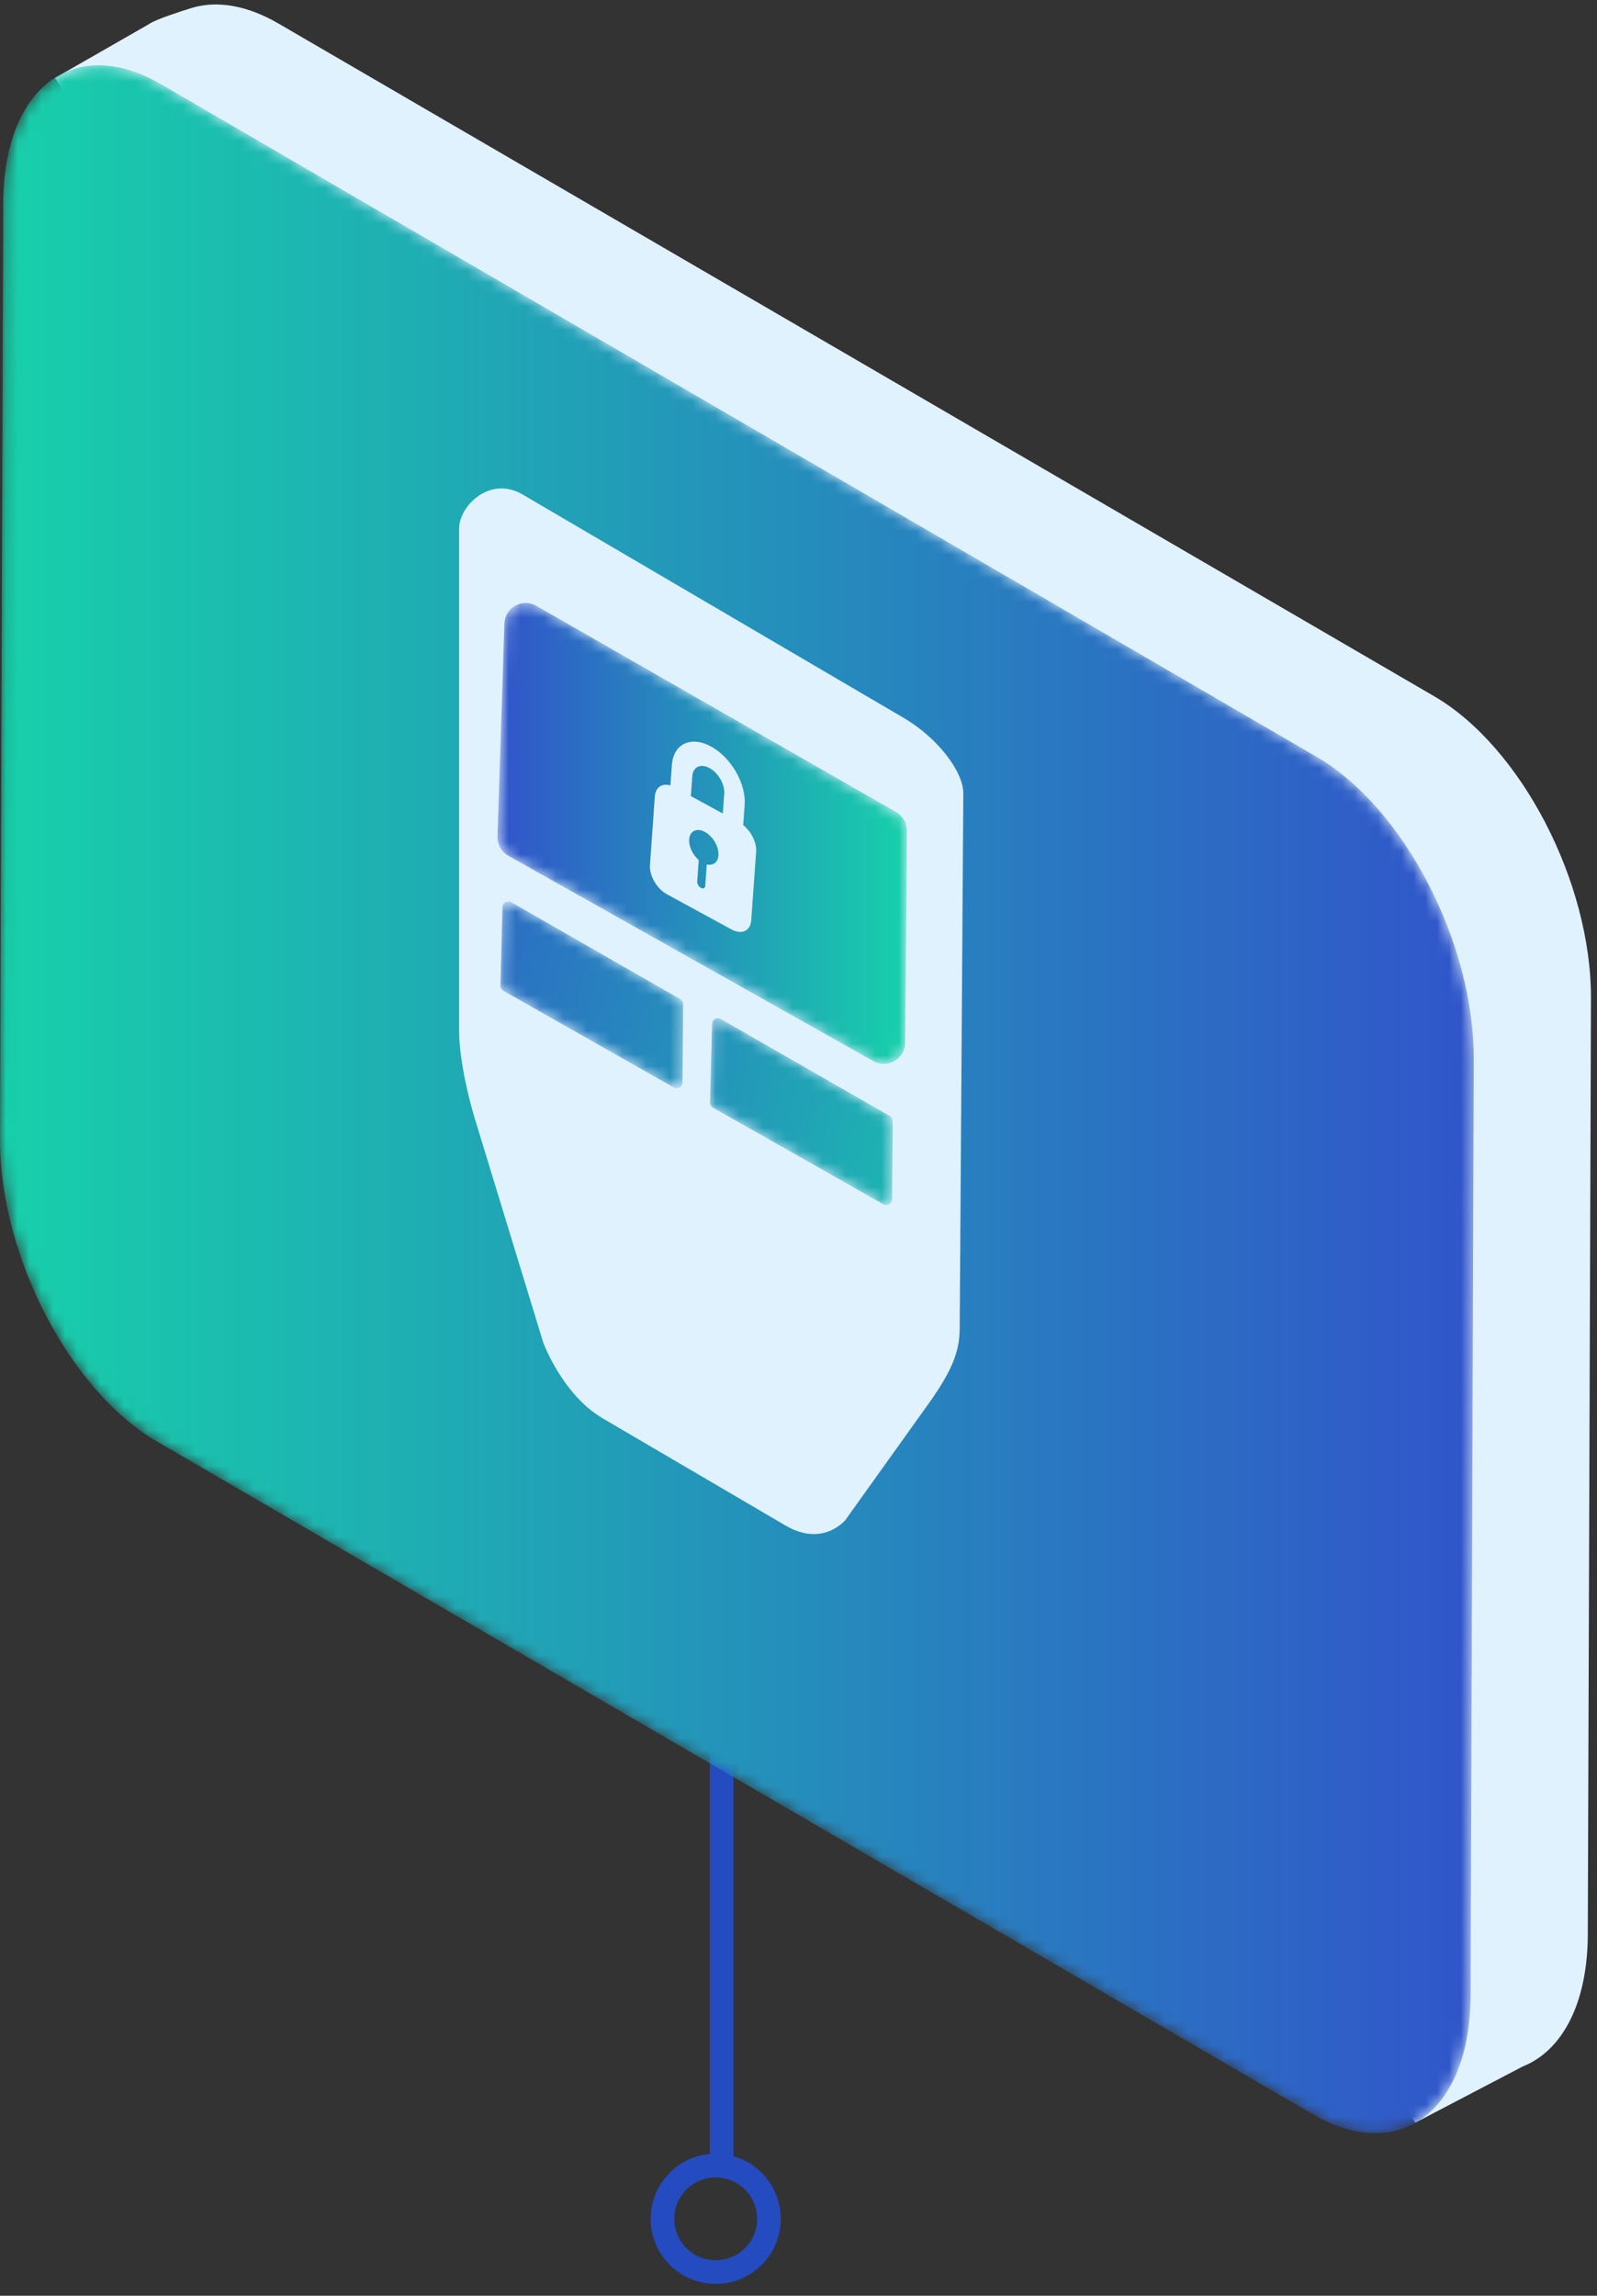 <?xml version="1.0" encoding="UTF-8"?>
<svg width="135px" height="194px" viewBox="0 0 135 194" version="1.1" xmlns="http://www.w3.org/2000/svg" xmlns:xlink="http://www.w3.org/1999/xlink">
    <rect x="0" y="0" width="135" height="194" fill="#333333" stroke="none"/>
    <!-- Generator: Sketch 52.6 (67491) - http://www.bohemiancoding.com/sketch -->
    <title>trezor integration </title>
    <desc>Created with Sketch.</desc>
    <defs>
        <path d="M0.269,11.807 L0,90.893 L0,91.055 C0.032,100.846 5.944,112.181 13.259,116.438 L110.936,173.274 C112.809,174.364 114.592,174.885 116.212,174.894 L116.291,174.894 C120.993,174.871 124.291,170.516 124.316,163.23 L124.584,84.145 C124.617,74.318 118.681,62.881 111.325,58.601 L13.649,1.764 C11.759,0.664 9.961,0.144 8.33,0.144 C3.61,0.145 0.294,4.504 0.269,11.807" id="path-1"></path>
        <linearGradient x1="100%" y1="50%" x2="0%" y2="50%" id="linearGradient-3">
            <stop stop-color="#3154CA" offset="0%"></stop>
            <stop stop-color="#17D1AA" offset="100%"></stop>
        </linearGradient>
        <path d="M1.149,1.995 L0.566,19.984 C0.539,20.661 0.893,21.297 1.484,21.629 L32.346,38.987 C33.543,39.661 35.023,38.801 35.033,37.427 L35.184,19.517 C35.188,18.867 34.842,18.264 34.278,17.941 L3.846,0.505 C3.558,0.34 3.251,0.264 2.953,0.264 C2.036,0.264 1.191,0.976 1.149,1.995" id="path-4"></path>
        <linearGradient x1="0.001%" y1="50%" x2="100%" y2="50%" id="linearGradient-6">
            <stop stop-color="#3154CA" offset="0%"></stop>
            <stop stop-color="#17D1AA" offset="100%"></stop>
        </linearGradient>
        <path d="M0.347,1.058 L0.177,7.698 C0.169,7.882 0.265,8.055 0.426,8.146 L14.838,16.319 C15.163,16.501 15.566,16.268 15.568,15.894 L15.621,9.275 C15.622,9.098 15.529,8.934 15.375,8.846 L1.081,0.652 C1.002,0.607 0.919,0.587 0.837,0.587 C0.589,0.587 0.359,0.781 0.347,1.058" id="path-7"></path>
        <linearGradient x1="-99.19%" y1="14.553%" x2="331.209%" y2="116.555%" id="linearGradient-9">
            <stop stop-color="#3154CA" offset="0%"></stop>
            <stop stop-color="#17D1AA" offset="100%"></stop>
        </linearGradient>
        <path d="M0.192,0.717 L0.022,7.359 C0.014,7.543 0.11,7.716 0.271,7.806 L14.683,15.979 C15.008,16.162 15.411,15.928 15.414,15.555 L15.467,8.936 C15.468,8.758 15.373,8.594 15.22,8.507 L0.926,0.313 C0.848,0.268 0.764,0.247 0.683,0.247 C0.434,0.247 0.204,0.44 0.192,0.717" id="path-10"></path>
        <linearGradient x1="-222.176%" y1="-14.594%" x2="208.221%" y2="87.409%" id="linearGradient-12">
            <stop stop-color="#3154CA" offset="0%"></stop>
            <stop stop-color="#17D1AA" offset="100%"></stop>
        </linearGradient>
    </defs>
    <g id="trezor-integration-" stroke="none" stroke-width="1" fill="none" fill-rule="evenodd">
        <g id="roadmap:A-hardware-wallet-integration-">
            <g id="Group-8" transform="translate(56, 120)" stroke="#244BC0" stroke-width="2">
                <path d="M5,0 L5,63.43" id="Path-3"></path>
                <circle id="Oval-2" cx="4.5" cy="67.5" r="4.5"></circle>
            </g>
            <g id="Group-19" transform="translate(0, 0.378)">
                <path d="M4.65,6.21 L12.579,1.669 C13.159,1.247 15.412,0.546 16.087,0.329 L16.089,0.328 C18.223,-0.357 20.793,0.012 23.555,1.619 L121.232,58.456 C128.588,62.736 134.524,74.173 134.49,84 L134.222,163.085 C134.202,168.978 132.031,172.934 128.718,174.25 L119.64,178.997 L112.509,168.28 L23.166,116.293 C15.81,112.013 9.874,100.576 9.907,90.748 L10.166,14.498 L4.65,6.21 Z" id="Fill-1" fill="#E1F2FF"></path>
                <g id="Group-5" transform="translate(0, 4.992)">
                    <g id="Fill-3-Clipped">
                        <mask id="mask-2" fill="white">
                            <use xlink:href="#path-1"></use>
                        </mask>
                        <g id="path-1"></g>
                        <path d="M0.269,11.807 L0,90.893 L0,91.055 C0.032,100.846 5.944,112.181 13.259,116.438 L110.936,173.274 C112.809,174.364 114.592,174.885 116.212,174.894 L116.291,174.894 C120.993,174.871 124.291,170.516 124.316,163.23 L124.584,84.145 C124.617,74.318 118.681,62.881 111.325,58.601 L13.649,1.764 C11.759,0.664 9.961,0.144 8.33,0.144 C3.61,0.145 0.294,4.504 0.269,11.807" id="Fill-3" fill="url(#linearGradient-3)" mask="url(#mask-2)"></path>
                    </g>
                </g>
                <path d="M71.469,128.061 L78.793,117.824 C80.237,115.699 81.107,114.067 81.125,111.988 L81.432,66.686 C81.448,64.802 79.197,61.932 76.429,60.31 L44.175,41.408 C41.407,39.786 38.826,42.38 38.81,44.264 L38.81,86.597 C38.793,88.532 39.326,91.533 40.251,94.523 L45.928,113.092 C45.928,113.092 47.554,117.489 50.931,119.468 L66.405,128.537 C69.585,130.401 71.469,128.061 71.469,128.061" id="Fill-6" fill="#E1F2FF"></path>
                <g id="Group-10" transform="translate(41.489, 50.311)">
                    <g id="Fill-8-Clipped">
                        <mask id="mask-5" fill="white">
                            <use xlink:href="#path-4"></use>
                        </mask>
                        <g id="path-4"></g>
                        <path d="M1.149,1.995 L0.566,19.984 C0.539,20.661 0.893,21.297 1.484,21.629 L32.346,38.987 C33.543,39.661 35.023,38.801 35.033,37.427 L35.184,19.517 C35.188,18.867 34.842,18.264 34.278,17.941 L3.846,0.505 C3.558,0.34 3.251,0.264 2.953,0.264 C2.036,0.264 1.191,0.976 1.149,1.995" id="Fill-8" fill="url(#linearGradient-6)" mask="url(#mask-5)"></path>
                    </g>
                </g>
                <g id="Group-13" transform="translate(42.128, 75.205)">
                    <g id="Fill-11-Clipped">
                        <mask id="mask-8" fill="white">
                            <use xlink:href="#path-7"></use>
                        </mask>
                        <g id="path-7"></g>
                        <path d="M0.347,1.058 L0.177,7.698 C0.169,7.882 0.265,8.055 0.426,8.146 L14.838,16.319 C15.163,16.501 15.566,16.268 15.568,15.894 L15.621,9.275 C15.622,9.098 15.529,8.934 15.375,8.846 L1.081,0.652 C1.002,0.607 0.919,0.587 0.837,0.587 C0.589,0.587 0.359,0.781 0.347,1.058" id="Fill-11" fill="url(#linearGradient-9)" mask="url(#mask-8)"></path>
                    </g>
                </g>
                <g id="Group-16" transform="translate(60, 85.418)">
                    <g id="Fill-14-Clipped">
                        <mask id="mask-11" fill="white">
                            <use xlink:href="#path-10"></use>
                        </mask>
                        <g id="path-10"></g>
                        <path d="M0.192,0.717 L0.022,7.359 C0.014,7.543 0.11,7.716 0.271,7.806 L14.683,15.979 C15.008,16.162 15.411,15.928 15.414,15.555 L15.467,8.936 C15.468,8.758 15.373,8.594 15.22,8.507 L0.926,0.313 C0.848,0.268 0.764,0.247 0.683,0.247 C0.434,0.247 0.204,0.44 0.192,0.717" id="Fill-14" fill="url(#linearGradient-12)" mask="url(#mask-11)"></path>
                    </g>
                </g>
                <path d="M58.52,65.217 C58.576,64.429 59.228,64.119 59.973,64.525 C60.718,64.931 61.279,65.902 61.223,66.69 L61.103,68.368 L58.401,66.896 L58.52,65.217 Z M58.258,70.557 C58.309,69.834 58.906,69.551 59.589,69.923 C60.274,70.296 60.786,71.184 60.735,71.907 C60.692,72.504 60.275,72.794 59.747,72.669 L59.618,74.481 C59.604,74.678 59.44,74.756 59.253,74.654 C59.066,74.552 58.925,74.308 58.939,74.111 L59.068,72.299 C58.561,71.861 58.216,71.155 58.258,70.557 Z M55.355,66.927 L54.944,72.719 C54.88,73.618 55.518,74.722 56.368,75.185 L61.85,78.173 C62.7,78.636 63.442,78.283 63.506,77.384 L63.918,71.593 C63.972,70.816 63.503,69.886 62.826,69.349 L62.949,67.629 C63.076,65.837 61.8,63.626 60.102,62.702 C58.406,61.777 56.922,62.483 56.795,64.276 L56.672,65.996 C55.972,65.783 55.411,66.15 55.355,66.927 Z" id="Fill-17" fill="#E1F2FF" fill-rule="nonzero"></path>
            </g>
        </g>
    </g>
</svg>